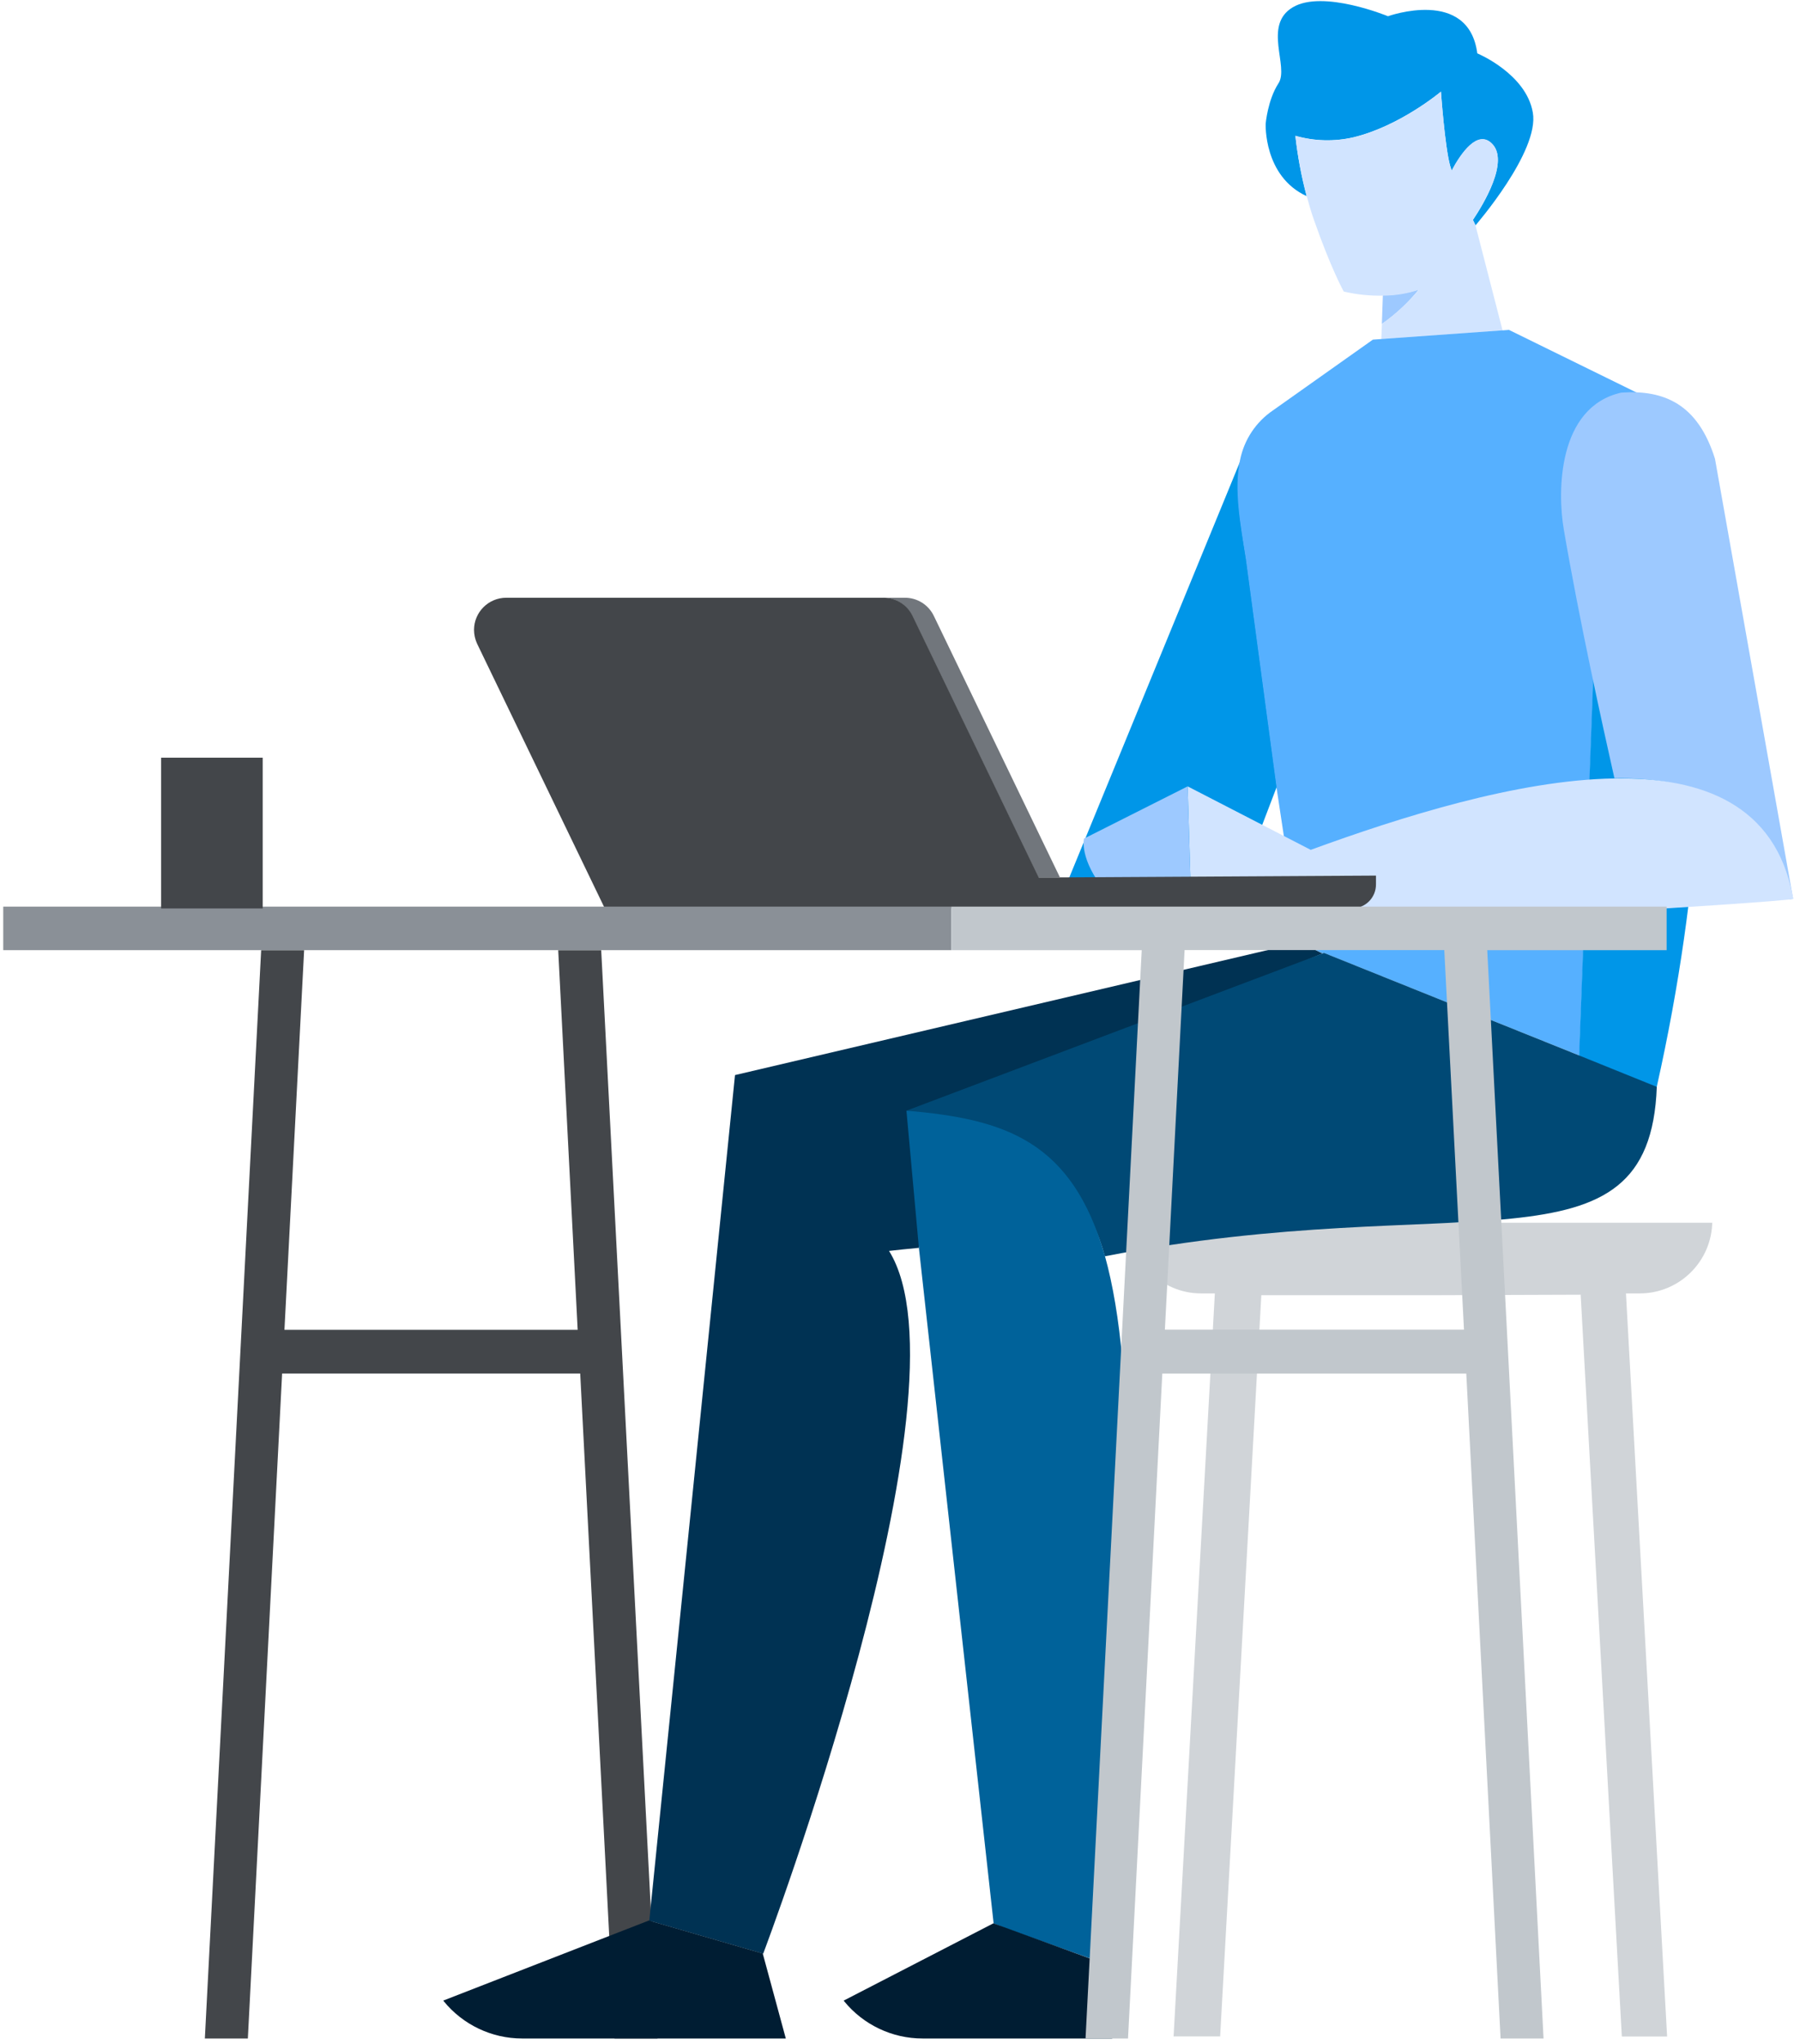 <?xml version="1.0" encoding="UTF-8"?>
<svg width="517px" height="587px" viewBox="0 0 517 587" version="1.1" xmlns="http://www.w3.org/2000/svg" xmlns:xlink="http://www.w3.org/1999/xlink">
    <title>Bosch/Office/People/male-working-on-laptop-blue</title>
    <g id="Bosch/Office/People/male-working-on-laptop-blue" stroke="none" stroke-width="1" fill="none" fill-rule="evenodd">
        <g id="male-working-on-laptop" transform="translate(0.93, 0.319)">
            <path d="M406.62,82.791 C403.27,83.865 399.778,84.434 396.26,84.481 C396.19,87.131 396.04,89.921 395.97,92.711 C399.964,89.916 403.549,86.577 406.62,82.791 L406.62,82.791 Z" id="Path" fill="#9DC9FF" fill-rule="nonzero"></path>
            <path d="M439.33,32.001 C437.42,20.831 423.38,15.001 423.38,15.001 C420.88,-3.999 397.73,4.341 397.73,4.341 C397.73,4.341 379.06,-3.379 370.39,1.771 C361.72,6.921 369.39,18.821 366.28,23.601 C363.17,28.381 362.6,35.211 362.6,35.211 C362.6,35.211 361.94,50.271 374.36,56.001 C372.852,50.31 371.773,44.514 371.13,38.661 C376.561,40.229 382.304,40.381 387.81,39.101 C401.19,35.871 412.94,26.001 412.94,26.001 C412.94,26.001 414.05,41.801 415.59,47.311 C415.74,47.751 415.88,48.191 416.03,48.711 C418.82,43.491 423.45,37.021 427.49,40.841 C432.79,45.911 425,58.551 422.13,62.841 C422.57,63.791 422.87,64.381 422.87,64.381 C422.87,64.381 441.31,43.141 439.33,32.001 Z" id="Path" fill="#0096E8" fill-rule="nonzero"></path>
            <path d="M434.84,110.831 L422.84,64.311 C422.84,64.311 422.54,63.721 422.1,62.771 C424.97,58.501 432.83,45.771 427.46,40.771 C423.46,36.951 418.79,43.421 416,48.641 C415.85,48.121 415.71,47.641 415.56,47.241 C414.05,41.671 412.94,26.001 412.94,26.001 C412.94,26.001 401.19,35.921 387.81,39.151 C382.3,40.396 376.567,40.244 371.13,38.711 C371.79,44.593 372.893,50.416 374.43,56.131 C375.02,58.331 375.68,60.611 376.49,62.891 C381.34,76.781 385.02,83.391 385.02,83.391 C388.702,84.257 392.479,84.653 396.26,84.571 C399.781,84.565 403.279,83.995 406.62,82.881 C403.514,86.589 399.945,89.883 396,92.681 C395.56,103.481 395,113.771 395,113.771 L434.83,110.831 L434.84,110.831 Z" id="Path" fill="#D1E4FF" fill-rule="nonzero"></path>
            <path d="M303.43,258.351 L351.93,261.881 L365.82,225.501 L357.07,160.391 C355.38,150.101 353.66,140.061 355.5,131.601 L303.43,258.351 Z" id="Path" fill="#0096E8" fill-rule="nonzero"></path>
            <path d="M477.25,122.221 L477.32,116.411 L432.49,94.411 L393.39,97.201 L364.73,117.491 C359.82,120.811 356.415,125.93 355.25,131.741 C353.42,140.191 355.33,150.121 356.94,160.331 L365.69,225.441 L365.69,225.661 L372.45,270.271 L378.92,273.431 L379.28,273.291 L452.7,302.761 L457.48,174.881 L477.25,122.191 L477.25,122.221 Z" id="Path" fill="#56B0FF" fill-rule="nonzero"></path>
            <path d="M478.13,119.871 L477.25,122.221 L457.4,175.001 L452.63,302.871 L474.9,311.871 C501.72,192.371 478.13,119.871 478.13,119.871 Z" id="Path" fill="#0096E8" fill-rule="nonzero"></path>
            <path d="M490.84,350.771 L407.21,350.771 L323.43,350.481 C323.436,361.841 332.64,371.05 344,371.061 L348,371.061 L336.15,584.401 L349.52,584.401 L361.35,371.571 L412.58,371.571 L453.07,371.431 L464.9,584.431 L477.9,584.431 L466.08,371.061 L470,371.061 C481.506,371.078 490.848,361.767 490.87,350.261 L490.84,350.771 Z" id="Path" fill="#D0D4D8"></path>
            <polygon id="Path" fill="#43464A" points="70.26 585.001 80.1 394.061 165.72 394.061 175.57 585.001 187.92 585.001 171.75 272.511 159.4 272.511 164.99 381.511 80.77 381.511 86.42 272.511 74.08 272.511 57.91 585.001"></polygon>
            <path d="M378.92,273.461 L372.45,270.301 L360.54,273.101 L210.18,308.371 L185.56,551.181 L218.27,560.661 C218.27,560.661 279.48,399.001 254.42,358.861 C257,358.561 259.86,358.271 262.95,357.981 L262.95,321.905 L378.92,273.461 Z" id="Path" fill="#003253" fill-rule="nonzero"></path>
            <path d="M126.4,574.111 L126.55,574.331 C132.059,581.069 140.297,584.984 149,585.001 L224.77,585.001 L218.15,560.601 L185.45,551.121 L126.36,574.121 L126.4,574.111 Z" id="Path" fill="#001D33" fill-rule="nonzero"></path>
            <path d="M379.19,273.341 L378.92,273.461 L259.42,318.591 C285.287,322.697 308.648,331.869 316.42,360.401 C418.57,340.561 472.88,367.601 474.94,311.751 L452.67,302.751 L379.32,273.281 L379.19,273.341 Z" id="Path" fill="#004975" fill-rule="nonzero"></path>
            <path d="M259.42,318.591 L263,358.001 L284.46,551.941 L288.28,553.481 L313.49,562.481 C324.95,453.131 325.61,393.381 316.43,360.311 C307,327.261 287.79,321.001 259.42,318.591 Z" id="Path" fill="#00629A" fill-rule="nonzero"></path>
            <path d="M284.41,551.921 L241.41,574.111 L241.55,574.331 C247.071,581.081 255.33,584.998 264.05,585.001 L318.51,585.001 L314,562.721 L313.41,562.501 L284.41,551.921 Z" id="Path" fill="#001D33" fill-rule="nonzero"></path>
            <path d="M513.09,257.941 L514.09,257.741 L491.65,131.411 C486.73,115.681 477.03,111.561 464.75,112.411 C446.38,116.531 446.38,141.001 448.22,151.661 C452.63,177.521 459.32,207.801 462.77,223.161 C488.34,222.751 508.17,232.211 513.09,257.941 Z" id="Path" fill="#9DC9FF" fill-rule="nonzero"></path>
            <path d="M462.7,223.201 C434.92,223.641 401.33,234.291 375.54,243.701 L340.19,225.471 L341.29,262.071 C347.29,264.571 363.41,266.071 372.52,266.851 C372.52,266.851 514.29,258.691 514.14,257.741 C514.07,257.371 513.99,257.071 513.92,256.741 C509,231.021 488.34,222.741 462.7,223.231 L462.7,223.201 Z" id="Path" fill="#D1E4FF" fill-rule="nonzero"></path>
            <path d="M340.19,225.471 L310.42,240.471 C310.42,240.471 308.95,246.341 316.6,255.681 C324.25,265.021 341.29,262.151 341.29,262.151 L340.19,225.471 Z" id="Path" fill="#9DC9FF" fill-rule="nonzero"></path>
            <path d="M261.11,176.531 L297.34,251.641 L303.52,251.641 L267.29,176.531 C265.744,173.314 262.479,171.28 258.91,171.311 L252.73,171.311 C256.292,171.305 259.545,173.331 261.11,176.531 Z" id="Path" fill="#71767C" fill-rule="nonzero"></path>
            <path d="M303.52,251.641 L297.42,251.641 L261.19,176.531 C259.644,173.314 256.379,171.28 252.81,171.311 L144.48,171.311 C139.393,171.311 135.258,175.414 135.22,180.501 C135.224,181.882 135.524,183.246 136.1,184.501 L172.78,260.501 L387.44,260.501 C389.265,260.498 391.014,259.767 392.299,258.47 C393.583,257.173 394.296,255.416 394.28,253.591 L394.28,251.091 L303.52,251.611 L303.52,251.641 Z" id="Path" fill="#43464A" fill-rule="nonzero"></path>
            <polygon id="Path" fill="#8A9097" fill-rule="nonzero" points="0 260.001 272.28 260.001 272.28 272.501 0 272.501"></polygon>
            <polygon id="Path" fill="#43464A" fill-rule="nonzero" points="45.34 217.241 74.52 217.241 74.52 260.531 45.34 260.531"></polygon>
            <path d="M272.28,260.001 L272.28,272.501 L327,272.501 L310.86,585.001 L323.06,585.001 L332.91,394.071 L420.22,394.071 L430.07,585.001 L442.41,585.001 L426.24,272.511 L477.76,272.511 L477.76,260.001 L272.28,260.001 Z M333.65,381.481 L339.31,272.481 L413.9,272.481 L419.56,381.481 L333.65,381.481 Z" id="Shape" fill="#C1C7CC" fill-rule="nonzero"></path>
        </g>
    </g>
</svg>